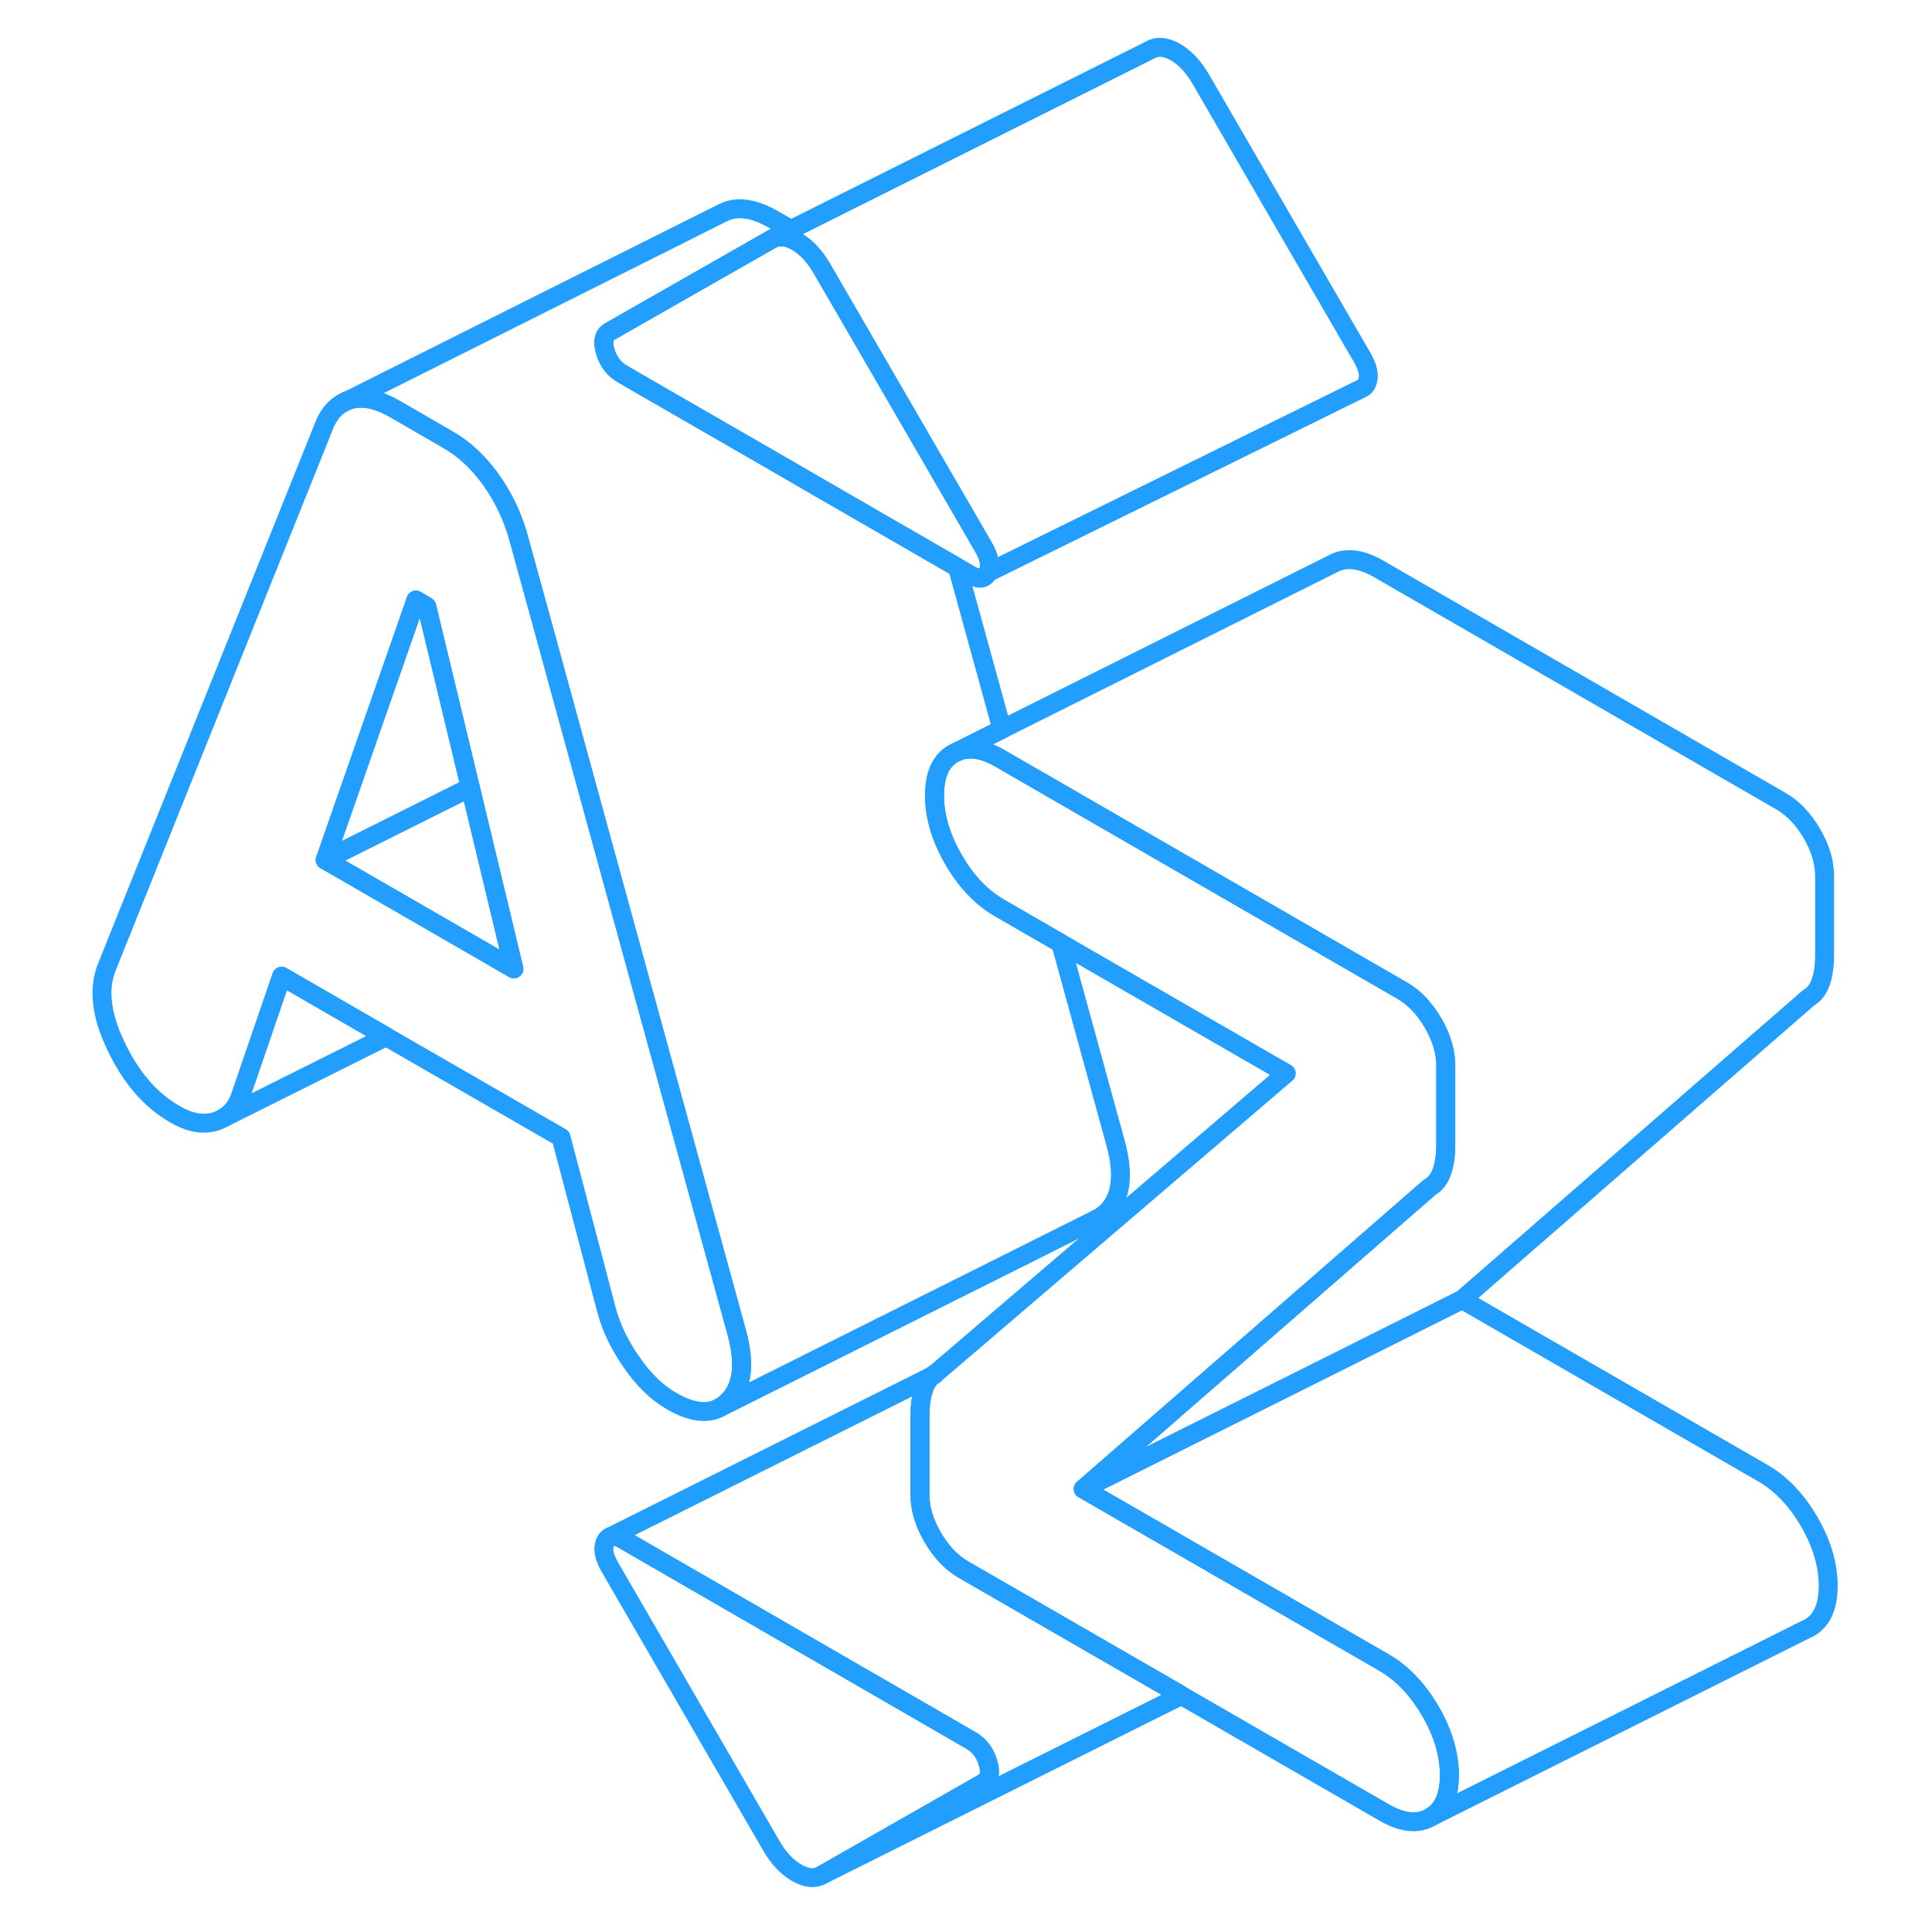 <svg width="48" height="48" viewBox="0 0 97 102" fill="none" xmlns="http://www.w3.org/2000/svg" stroke-width="1px" stroke-linecap="round" stroke-linejoin="round"><path d="M49.57 94.01H49.56C49.56 94.01 49.47 94.1 49.42 94.13L40.9 98.99C40.52 99.21 40.07 99.17 39.56 98.87C39.05 98.58 38.6 98.1 38.22 97.44L29.7 82.74C29.38 82.19 29.3 81.75 29.46 81.4C29.51 81.29 29.58 81.21 29.66 81.16L29.75 81.12C29.91 81.07 30.11 81.12 30.37 81.26L48.75 91.88C49.2 92.13 49.5 92.53 49.66 93.06C49.79 93.49 49.76 93.81 49.57 94.01Z" stroke="#229EFF" stroke-linejoin="round"/><path d="M36.4 70.36L30.21 47.83L27.75 38.86L26.24 33.35L24.82 28.19C24.5 27.13 24.02 26.15 23.38 25.27C22.74 24.39 22.01 23.71 21.18 23.23L18.31 21.57C17.48 21.1 16.75 20.93 16.11 21.07C16.03 21.09 15.95 21.11 15.88 21.14H15.85L15.62 21.26C15.22 21.47 14.9 21.83 14.67 22.33L3.18 50.96C2.67 52.13 2.82 53.55 3.62 55.22C4.41 56.89 5.45 58.09 6.73 58.82C7.49 59.27 8.19 59.4 8.83 59.22C8.95 59.19 9.07 59.14 9.18 59.08L9.32 59.01C9.71 58.78 9.99 58.43 10.17 57.96L12.37 51.54L17.89 54.73L27.12 60.05L29.51 69.12C29.76 70.08 30.21 71.01 30.85 71.93C31.49 72.85 32.19 73.53 32.96 73.97C33.92 74.53 34.74 74.66 35.39 74.37C35.6 74.27 35.79 74.13 35.97 73.95C36.7 73.2 36.85 72.01 36.4 70.36ZM14.67 45.4L19.46 31.68L20.03 32.02L22.33 41.57L24.63 51.15L14.67 45.4Z" stroke="#229EFF" stroke-linejoin="round"/><path d="M22.33 41.57L14.67 45.4L19.46 31.68L20.03 32.02L22.33 41.57Z" stroke="#229EFF" stroke-linejoin="round"/><path d="M24.63 51.15L14.67 45.4L22.33 41.57L24.63 51.15Z" stroke="#229EFF" stroke-linejoin="round"/><path d="M49.66 30.23C49.5 30.57 49.2 30.62 48.75 30.36L48.05 29.96L40.95 25.86L38.5 24.44L31.44 20.37L30.37 19.75C29.92 19.49 29.62 19.1 29.46 18.57C29.3 18.03 29.38 17.68 29.7 17.5L33.45 15.36L38.22 12.64C38.6 12.42 39.05 12.46 39.56 12.75C40.07 13.05 40.52 13.53 40.9 14.19L46.26 23.43L49.42 28.88C49.74 29.43 49.82 29.88 49.66 30.23Z" stroke="#229EFF" stroke-linejoin="round"/><path d="M94.02 83.72C94.02 84.82 93.69 85.56 93.02 85.94L92.81 86.04L73.02 95.94C73.69 95.56 74.02 94.82 74.02 93.72C74.02 92.62 73.69 91.5 73.02 90.34C72.35 89.19 71.53 88.33 70.58 87.78L66.82 85.61L66.65 85.51L54.69 78.61L59.19 76.36L67.52 72.2L74.69 68.61L90.58 77.78C91.53 78.33 92.35 79.19 93.02 80.34C93.69 81.5 94.02 82.63 94.02 83.72Z" stroke="#229EFF" stroke-linejoin="round"/><path d="M74.02 93.72C74.02 94.82 73.69 95.56 73.02 95.94C72.35 96.33 71.53 96.24 70.58 95.69L59.87 89.51L59.31 89.18L48.37 82.87C47.73 82.5 47.19 81.93 46.74 81.16C46.29 80.39 46.07 79.64 46.07 78.9V74.73C46.07 74.22 46.13 73.76 46.26 73.36C46.36 73.05 46.51 72.81 46.71 72.64L46.74 72.62C46.8 72.56 46.86 72.52 46.93 72.48L65.41 56.67L53.5 49.8L50.28 47.94C49.32 47.39 48.51 46.54 47.84 45.38C47.17 44.22 46.84 43.1 46.84 42C46.84 40.9 47.17 40.16 47.84 39.78L48.05 39.68C48.68 39.42 49.42 39.54 50.28 40.03L50.92 40.4L71.53 52.3C72.17 52.67 72.71 53.24 73.16 54.01C73.61 54.78 73.83 55.53 73.83 56.27V60.44C73.83 60.95 73.77 61.41 73.64 61.81C73.51 62.21 73.29 62.51 72.97 62.69L66.07 68.7L58.04 75.69L54.69 78.61L66.65 85.51L66.82 85.61L70.58 87.78C71.53 88.33 72.35 89.19 73.02 90.34C73.69 91.5 74.02 92.63 74.02 93.72Z" stroke="#229EFF" stroke-linejoin="round"/><path d="M69.66 20.23C69.6 20.36 69.53 20.44 69.43 20.49L49.66 30.23C49.82 29.88 49.74 29.43 49.42 28.88L46.26 23.43L40.9 14.19C40.52 13.53 40.07 13.05 39.56 12.75C39.05 12.46 38.6 12.42 38.22 12.64L39.26 12.12L58.22 2.64C58.6 2.42 59.05 2.46 59.56 2.75C60.07 3.05 60.52 3.53 60.9 4.19L69.42 18.88C69.74 19.43 69.82 19.88 69.66 20.23Z" stroke="#229EFF" stroke-linejoin="round"/><path d="M93.83 46.27V50.44C93.83 50.95 93.77 51.41 93.64 51.81C93.51 52.21 93.29 52.51 92.97 52.69L74.69 68.61L67.52 72.2L59.19 76.36L54.69 78.61L58.04 75.69L66.07 68.7L72.97 62.69C73.29 62.51 73.51 62.21 73.64 61.81C73.77 61.41 73.83 60.95 73.83 60.44V56.27C73.83 55.53 73.61 54.78 73.16 54.01C72.71 53.24 72.17 52.67 71.53 52.3L50.92 40.4L50.28 40.03C49.42 39.54 48.68 39.42 48.05 39.68L50.4 38.5L67.84 29.78C68.51 29.4 69.32 29.48 70.28 30.03L91.53 42.3C92.17 42.67 92.71 43.24 93.16 44.01C93.61 44.78 93.83 45.53 93.83 46.27Z" stroke="#229EFF" stroke-linejoin="round"/><path d="M49.57 94.01C49.76 93.81 49.79 93.49 49.66 93.06C49.5 92.53 49.2 92.13 48.75 91.88L30.37 81.26C30.11 81.12 29.91 81.07 29.75 81.12L46.71 72.64C46.51 72.81 46.36 73.05 46.26 73.36C46.13 73.76 46.07 74.22 46.07 74.73V78.9C46.07 79.64 46.29 80.39 46.74 81.16C47.19 81.93 47.73 82.5 48.37 82.87L59.31 89.18L59.87 89.51L40.9 98.99L49.42 94.13C49.47 94.1 49.52 94.06 49.56 94.02H49.57V94.01Z" stroke="#229EFF" stroke-linejoin="round"/><path d="M46.85 72.57L46.74 72.62" stroke="#229EFF" stroke-linejoin="round"/><path d="M17.89 54.73L9.32 59.01C9.71 58.78 9.99 58.43 10.17 57.96L12.37 51.54L17.89 54.73Z" stroke="#229EFF" stroke-linejoin="round"/><path d="M55.97 63.95C55.82 64.1 55.66 64.22 55.49 64.31L55.26 64.43L35.39 74.37C35.6 74.27 35.79 74.13 35.97 73.95C36.7 73.2 36.85 72.01 36.4 70.36L30.21 47.83L27.75 38.86L26.24 33.35L24.82 28.19C24.5 27.13 24.02 26.15 23.38 25.27C22.74 24.39 22.01 23.71 21.18 23.23L18.31 21.57C17.48 21.1 16.75 20.93 16.11 21.07C16.03 21.09 15.95 21.11 15.88 21.14L25.34 16.4L35.59 11.27L35.71 11.21C35.84 11.15 35.97 11.1 36.11 11.07C36.75 10.93 37.48 11.1 38.31 11.57L39.26 12.12L38.22 12.64L33.45 15.36L29.7 17.5C29.38 17.68 29.3 18.03 29.46 18.57C29.62 19.1 29.92 19.49 30.37 19.75L31.44 20.37L38.5 24.44L40.95 25.86L48.05 29.96L50.4 38.5L48.05 39.68L47.84 39.78C47.17 40.16 46.84 40.9 46.84 42C46.84 43.1 47.17 44.22 47.84 45.38C48.51 46.54 49.32 47.39 50.28 47.94L53.5 49.8L56.4 60.36C56.85 62.01 56.7 63.2 55.97 63.95Z" stroke="#229EFF" stroke-linejoin="round"/><path d="M15.85 21.15L15.62 21.26" stroke="#229EFF" stroke-linejoin="round"/></svg>